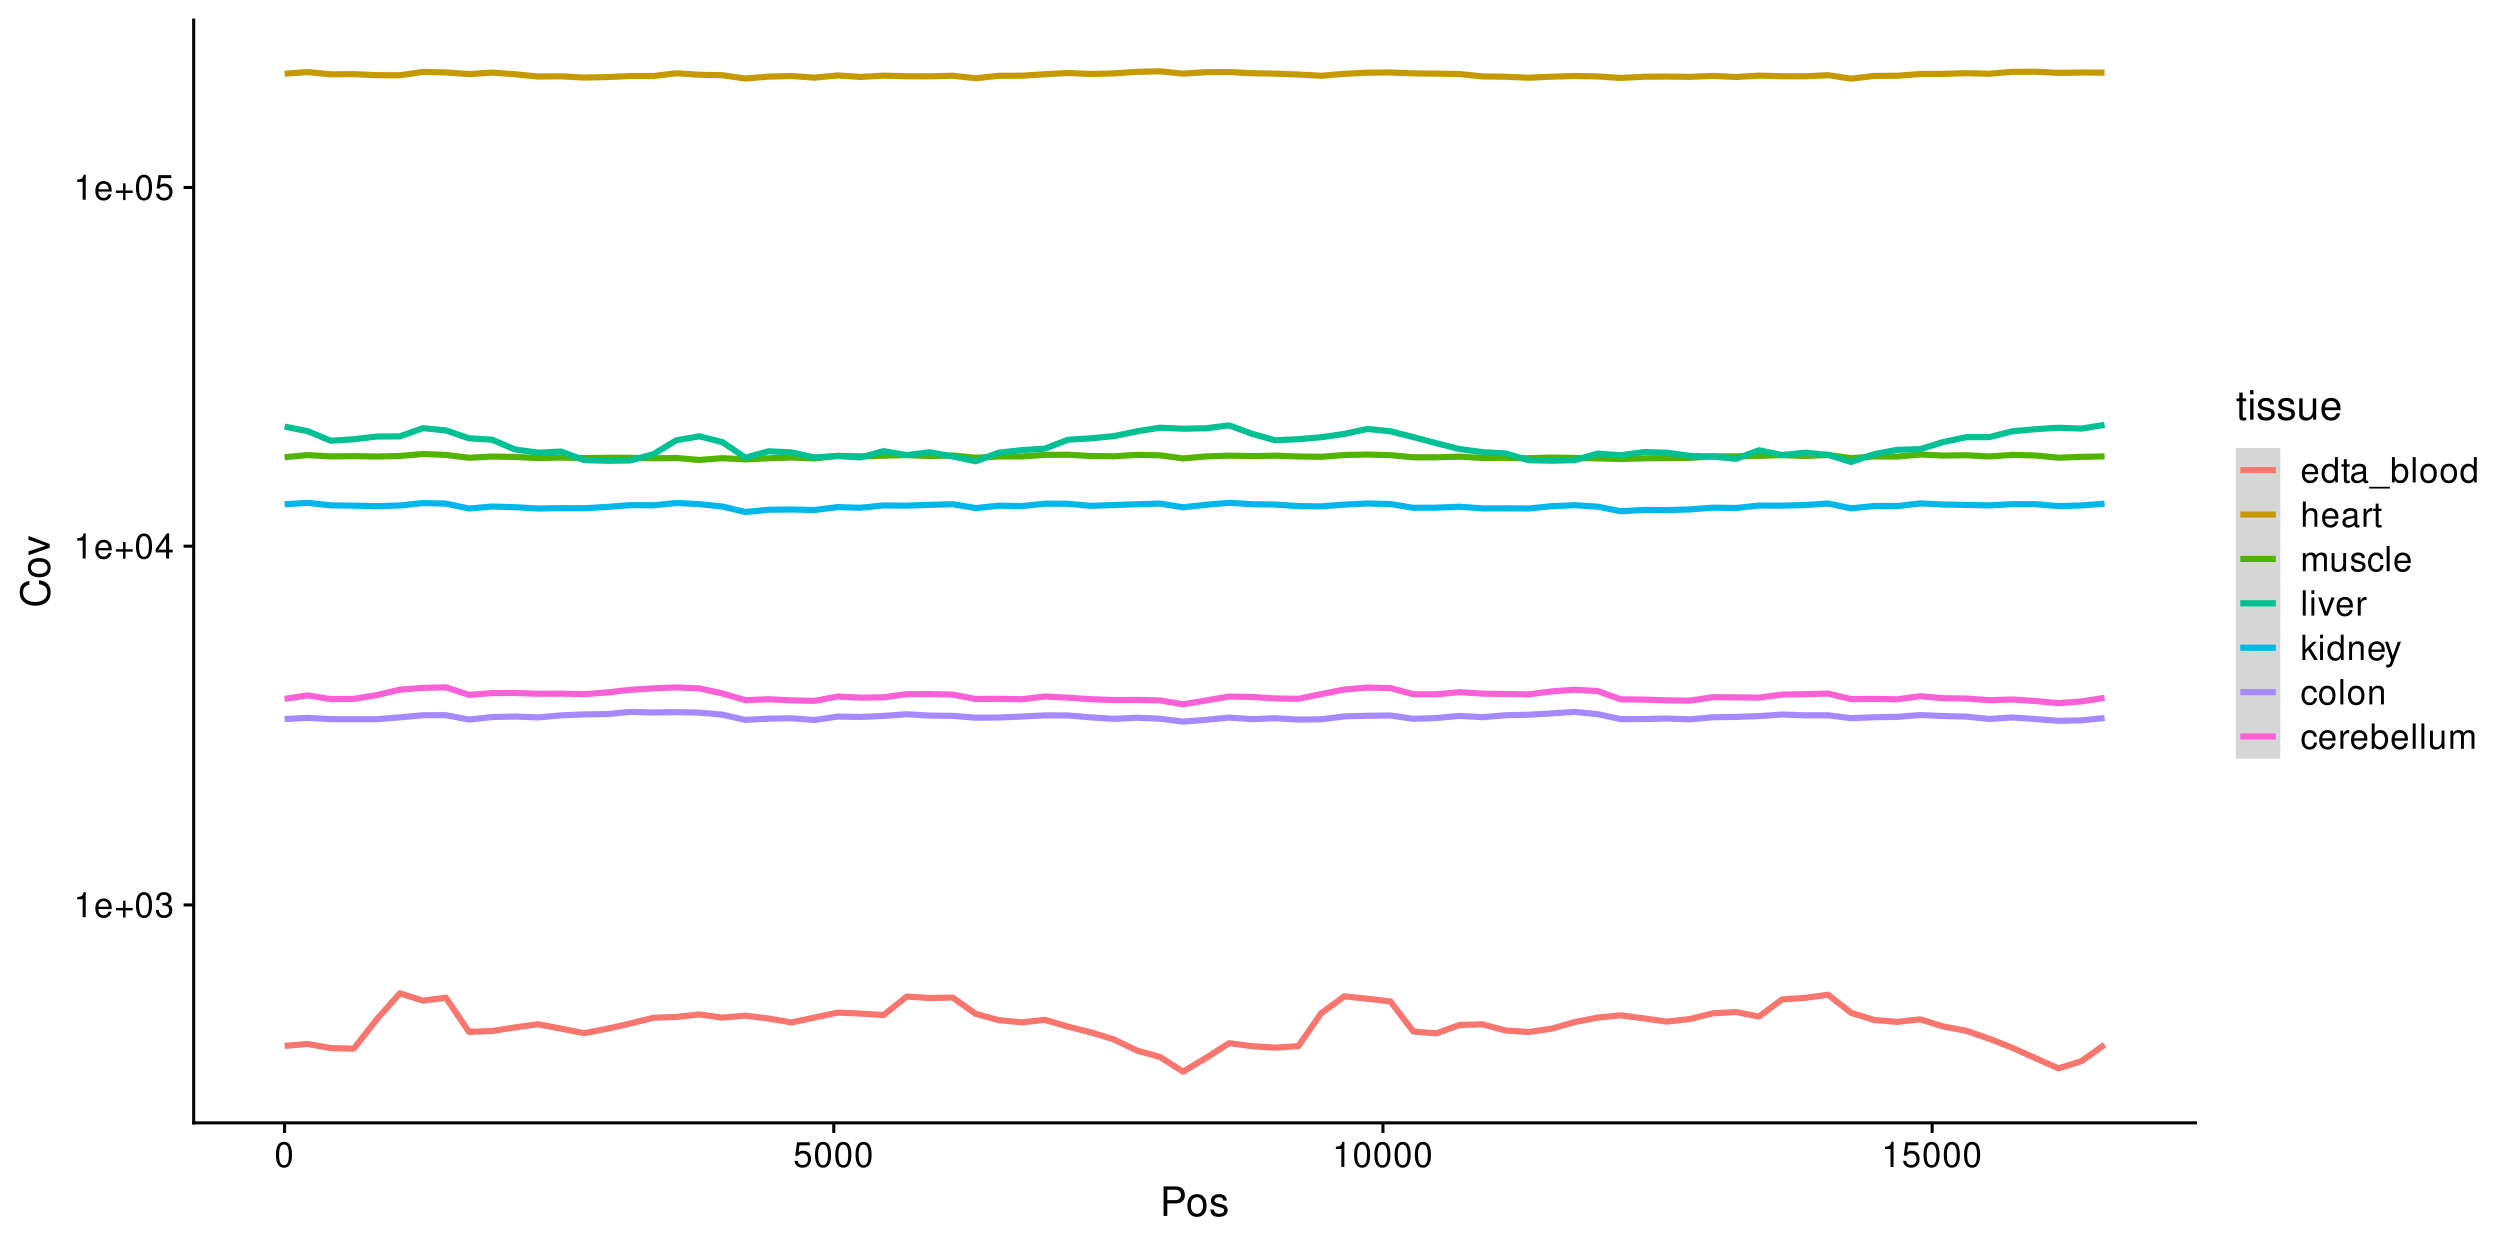 <?xml version="1.0" encoding="UTF-8"?>
<svg xmlns="http://www.w3.org/2000/svg" xmlns:xlink="http://www.w3.org/1999/xlink" width="864pt" height="432pt" viewBox="0 0 864 432" version="1.1">
<defs>
<g>
<symbol overflow="visible" id="glyph0-0">
<path style="stroke:none;" d=""/>
</symbol>
<symbol overflow="visible" id="glyph0-1">
<path style="stroke:none;" d="M 3.109 -6.188 L 3.109 0 L 4.156 0 L 4.156 -8.672 L 3.469 -8.672 C 3.094 -7.344 2.859 -7.156 1.219 -6.953 L 1.219 -6.188 Z M 3.109 -6.188 "/>
</symbol>
<symbol overflow="visible" id="glyph0-2">
<path style="stroke:none;" d="M 6.156 -2.812 C 6.156 -3.766 6.078 -4.344 5.906 -4.812 C 5.5 -5.844 4.531 -6.469 3.359 -6.469 C 1.609 -6.469 0.484 -5.141 0.484 -3.062 C 0.484 -0.984 1.562 0.281 3.344 0.281 C 4.781 0.281 5.766 -0.547 6.031 -1.906 L 5.016 -1.906 C 4.734 -1.078 4.172 -0.641 3.375 -0.641 C 2.734 -0.641 2.203 -0.938 1.859 -1.469 C 1.625 -1.828 1.531 -2.188 1.531 -2.812 Z M 1.547 -3.625 C 1.625 -4.781 2.344 -5.547 3.344 -5.547 C 4.375 -5.547 5.078 -4.75 5.078 -3.625 Z M 1.547 -3.625 "/>
</symbol>
<symbol overflow="visible" id="glyph0-3">
<path style="stroke:none;" d="M 6.406 -3.203 L 3.922 -3.203 L 3.922 -5.688 L 3.078 -5.688 L 3.078 -3.203 L 0.594 -3.203 L 0.594 -2.359 L 3.078 -2.359 L 3.078 0.125 L 3.922 0.125 L 3.922 -2.359 L 6.406 -2.359 Z M 6.406 -3.203 "/>
</symbol>
<symbol overflow="visible" id="glyph0-4">
<path style="stroke:none;" d="M 3.297 -8.672 C 2.516 -8.672 1.781 -8.312 1.344 -7.734 C 0.797 -6.953 0.516 -5.812 0.516 -4.203 C 0.516 -1.266 1.469 0.281 3.297 0.281 C 5.094 0.281 6.078 -1.266 6.078 -4.125 C 6.078 -5.812 5.812 -6.938 5.25 -7.734 C 4.812 -8.328 4.109 -8.672 3.297 -8.672 Z M 3.297 -7.734 C 4.438 -7.734 5 -6.578 5 -4.219 C 5 -1.75 4.453 -0.594 3.281 -0.594 C 2.156 -0.594 1.594 -1.797 1.594 -4.188 C 1.594 -6.578 2.156 -7.734 3.297 -7.734 Z M 3.297 -7.734 "/>
</symbol>
<symbol overflow="visible" id="glyph0-5">
<path style="stroke:none;" d="M 2.656 -4 L 3.234 -4 C 4.375 -4 4.984 -3.453 4.984 -2.406 C 4.984 -1.312 4.328 -0.656 3.234 -0.656 C 2.078 -0.656 1.516 -1.25 1.438 -2.516 L 0.391 -2.516 C 0.438 -1.828 0.547 -1.375 0.75 -0.984 C 1.203 -0.141 2.031 0.281 3.188 0.281 C 4.938 0.281 6.078 -0.781 6.078 -2.422 C 6.078 -3.531 5.656 -4.125 4.625 -4.484 C 5.422 -4.812 5.812 -5.406 5.812 -6.281 C 5.812 -7.781 4.844 -8.672 3.234 -8.672 C 1.516 -8.672 0.594 -7.719 0.562 -5.875 L 1.625 -5.875 C 1.625 -6.406 1.688 -6.703 1.812 -6.969 C 2.047 -7.469 2.578 -7.75 3.234 -7.75 C 4.172 -7.75 4.734 -7.188 4.734 -6.25 C 4.734 -5.641 4.531 -5.266 4.062 -5.062 C 3.766 -4.938 3.391 -4.891 2.656 -4.891 Z M 2.656 -4 "/>
</symbol>
<symbol overflow="visible" id="glyph0-6">
<path style="stroke:none;" d="M 3.922 -2.094 L 3.922 0 L 4.984 0 L 4.984 -2.094 L 6.234 -2.094 L 6.234 -3.047 L 4.984 -3.047 L 4.984 -8.672 L 4.203 -8.672 L 0.344 -3.219 L 0.344 -2.094 Z M 3.922 -3.047 L 1.266 -3.047 L 3.922 -6.875 Z M 3.922 -3.047 "/>
</symbol>
<symbol overflow="visible" id="glyph0-7">
<path style="stroke:none;" d="M 5.719 -8.516 L 1.312 -8.516 L 0.688 -3.875 L 1.656 -3.875 C 2.141 -4.469 2.562 -4.672 3.234 -4.672 C 4.375 -4.672 5.078 -3.891 5.078 -2.625 C 5.078 -1.406 4.375 -0.656 3.219 -0.656 C 2.297 -0.656 1.734 -1.125 1.469 -2.094 L 0.422 -2.094 C 0.562 -1.391 0.688 -1.062 0.938 -0.75 C 1.422 -0.094 2.281 0.281 3.234 0.281 C 4.953 0.281 6.156 -0.969 6.156 -2.766 C 6.156 -4.453 5.047 -5.609 3.406 -5.609 C 2.812 -5.609 2.328 -5.453 1.844 -5.094 L 2.172 -7.469 L 5.719 -7.469 Z M 5.719 -8.516 "/>
</symbol>
<symbol overflow="visible" id="glyph0-8">
<path style="stroke:none;" d="M 5.938 -8.75 L 4.938 -8.75 L 4.938 -5.5 C 4.531 -6.125 3.859 -6.469 3.016 -6.469 C 1.375 -6.469 0.312 -5.156 0.312 -3.156 C 0.312 -1.031 1.344 0.281 3.047 0.281 C 3.906 0.281 4.516 -0.047 5.047 -0.828 L 5.047 0 L 5.938 0 Z M 3.188 -5.531 C 4.266 -5.531 4.938 -4.578 4.938 -3.078 C 4.938 -1.625 4.25 -0.656 3.188 -0.656 C 2.094 -0.656 1.359 -1.625 1.359 -3.094 C 1.359 -4.562 2.094 -5.531 3.188 -5.531 Z M 3.188 -5.531 "/>
</symbol>
<symbol overflow="visible" id="glyph0-9">
<path style="stroke:none;" d="M 3.047 -6.281 L 2.016 -6.281 L 2.016 -8.016 L 1.016 -8.016 L 1.016 -6.281 L 0.172 -6.281 L 0.172 -5.469 L 1.016 -5.469 L 1.016 -0.719 C 1.016 -0.078 1.453 0.281 2.234 0.281 C 2.5 0.281 2.719 0.25 3.047 0.188 L 3.047 -0.641 C 2.906 -0.609 2.766 -0.594 2.562 -0.594 C 2.141 -0.594 2.016 -0.719 2.016 -1.156 L 2.016 -5.469 L 3.047 -5.469 Z M 3.047 -6.281 "/>
</symbol>
<symbol overflow="visible" id="glyph0-10">
<path style="stroke:none;" d="M 6.422 -0.594 C 6.312 -0.562 6.266 -0.562 6.203 -0.562 C 5.859 -0.562 5.656 -0.75 5.656 -1.062 L 5.656 -4.75 C 5.656 -5.875 4.844 -6.469 3.297 -6.469 C 2.375 -6.469 1.641 -6.203 1.219 -5.734 C 0.922 -5.406 0.797 -5.047 0.781 -4.422 L 1.781 -4.422 C 1.875 -5.203 2.328 -5.547 3.266 -5.547 C 4.172 -5.547 4.672 -5.203 4.672 -4.609 L 4.672 -4.344 C 4.656 -3.906 4.438 -3.75 3.625 -3.641 C 2.203 -3.469 1.984 -3.422 1.609 -3.266 C 0.875 -2.953 0.5 -2.406 0.5 -1.578 C 0.5 -0.438 1.297 0.281 2.562 0.281 C 3.359 0.281 4 0 4.703 -0.641 C 4.781 0 5.094 0.281 5.734 0.281 C 5.953 0.281 6.078 0.25 6.422 0.172 Z M 4.672 -1.984 C 4.672 -1.641 4.578 -1.438 4.266 -1.156 C 3.859 -0.797 3.375 -0.594 2.781 -0.594 C 2 -0.594 1.547 -0.969 1.547 -1.609 C 1.547 -2.266 1.984 -2.609 3.062 -2.766 C 4.125 -2.906 4.328 -2.953 4.672 -3.109 Z M 4.672 -1.984 "/>
</symbol>
<symbol overflow="visible" id="glyph0-11">
<path style="stroke:none;" d="M 6.938 1.516 L -0.266 1.516 L -0.266 2.109 L 6.938 2.109 Z M 6.938 1.516 "/>
</symbol>
<symbol overflow="visible" id="glyph0-12">
<path style="stroke:none;" d="M 0.641 -8.75 L 0.641 0 L 1.547 0 L 1.547 -0.797 C 2.031 -0.078 2.656 0.281 3.547 0.281 C 5.203 0.281 6.281 -1.078 6.281 -3.172 C 6.281 -5.203 5.25 -6.469 3.594 -6.469 C 2.719 -6.469 2.109 -6.141 1.641 -5.438 L 1.641 -8.75 Z M 3.391 -5.531 C 4.516 -5.531 5.234 -4.562 5.234 -3.062 C 5.234 -1.625 4.484 -0.656 3.391 -0.656 C 2.328 -0.656 1.641 -1.625 1.641 -3.094 C 1.641 -4.578 2.328 -5.531 3.391 -5.531 Z M 3.391 -5.531 "/>
</symbol>
<symbol overflow="visible" id="glyph0-13">
<path style="stroke:none;" d="M 1.828 -8.75 L 0.812 -8.75 L 0.812 0 L 1.828 0 Z M 1.828 -8.75 "/>
</symbol>
<symbol overflow="visible" id="glyph0-14">
<path style="stroke:none;" d="M 3.266 -6.469 C 1.484 -6.469 0.438 -5.203 0.438 -3.094 C 0.438 -0.969 1.484 0.281 3.281 0.281 C 5.047 0.281 6.125 -0.984 6.125 -3.047 C 6.125 -5.234 5.094 -6.469 3.266 -6.469 Z M 3.281 -5.547 C 4.406 -5.547 5.078 -4.625 5.078 -3.062 C 5.078 -1.578 4.375 -0.641 3.281 -0.641 C 2.156 -0.641 1.469 -1.578 1.469 -3.094 C 1.469 -4.625 2.156 -5.547 3.281 -5.547 Z M 3.281 -5.547 "/>
</symbol>
<symbol overflow="visible" id="glyph0-15">
<path style="stroke:none;" d="M 0.844 -8.75 L 0.844 0 L 1.844 0 L 1.844 -3.469 C 1.844 -4.75 2.516 -5.594 3.547 -5.594 C 3.875 -5.594 4.188 -5.5 4.422 -5.312 C 4.719 -5.094 4.844 -4.797 4.844 -4.359 L 4.844 0 L 5.828 0 L 5.828 -4.75 C 5.828 -5.812 5.078 -6.469 3.859 -6.469 C 2.969 -6.469 2.422 -6.188 1.844 -5.422 L 1.844 -8.75 Z M 0.844 -8.75 "/>
</symbol>
<symbol overflow="visible" id="glyph0-16">
<path style="stroke:none;" d="M 0.828 -6.281 L 0.828 0 L 1.844 0 L 1.844 -3.266 C 1.844 -4.781 2.469 -5.453 3.859 -5.406 L 3.859 -6.438 C 3.688 -6.453 3.594 -6.469 3.469 -6.469 C 2.812 -6.469 2.328 -6.078 1.75 -5.141 L 1.75 -6.281 Z M 0.828 -6.281 "/>
</symbol>
<symbol overflow="visible" id="glyph0-17">
<path style="stroke:none;" d="M 0.844 -6.281 L 0.844 0 L 1.844 0 L 1.844 -3.953 C 1.844 -4.859 2.516 -5.594 3.328 -5.594 C 4.062 -5.594 4.484 -5.141 4.484 -4.328 L 4.484 0 L 5.5 0 L 5.5 -3.953 C 5.5 -4.859 6.156 -5.594 6.969 -5.594 C 7.703 -5.594 8.141 -5.125 8.141 -4.328 L 8.141 0 L 9.141 0 L 9.141 -4.719 C 9.141 -5.844 8.5 -6.469 7.312 -6.469 C 6.484 -6.469 5.969 -6.219 5.391 -5.516 C 5.016 -6.188 4.516 -6.469 3.703 -6.469 C 2.859 -6.469 2.297 -6.156 1.766 -5.406 L 1.766 -6.281 Z M 0.844 -6.281 "/>
</symbol>
<symbol overflow="visible" id="glyph0-18">
<path style="stroke:none;" d="M 5.781 0 L 5.781 -6.281 L 4.781 -6.281 L 4.781 -2.719 C 4.781 -1.438 4.109 -0.594 3.078 -0.594 C 2.281 -0.594 1.781 -1.078 1.781 -1.844 L 1.781 -6.281 L 0.781 -6.281 L 0.781 -1.438 C 0.781 -0.391 1.562 0.281 2.781 0.281 C 3.703 0.281 4.297 -0.047 4.891 -0.875 L 4.891 0 Z M 5.781 0 "/>
</symbol>
<symbol overflow="visible" id="glyph0-19">
<path style="stroke:none;" d="M 5.25 -4.531 C 5.25 -5.766 4.422 -6.469 2.969 -6.469 C 1.516 -6.469 0.562 -5.719 0.562 -4.547 C 0.562 -3.562 1.062 -3.094 2.562 -2.734 L 3.484 -2.516 C 4.188 -2.344 4.469 -2.094 4.469 -1.641 C 4.469 -1.047 3.875 -0.641 3 -0.641 C 2.453 -0.641 2 -0.797 1.75 -1.062 C 1.594 -1.25 1.531 -1.422 1.469 -1.875 L 0.406 -1.875 C 0.453 -0.422 1.266 0.281 2.922 0.281 C 4.5 0.281 5.516 -0.5 5.516 -1.719 C 5.516 -2.656 4.984 -3.172 3.734 -3.469 L 2.766 -3.703 C 1.953 -3.891 1.609 -4.156 1.609 -4.594 C 1.609 -5.188 2.125 -5.547 2.938 -5.547 C 3.75 -5.547 4.172 -5.203 4.203 -4.531 Z M 5.25 -4.531 "/>
</symbol>
<symbol overflow="visible" id="glyph0-20">
<path style="stroke:none;" d="M 5.656 -4.172 C 5.609 -4.781 5.469 -5.188 5.234 -5.531 C 4.797 -6.125 4.047 -6.469 3.172 -6.469 C 1.469 -6.469 0.375 -5.125 0.375 -3.031 C 0.375 -1.016 1.453 0.281 3.156 0.281 C 4.656 0.281 5.609 -0.625 5.719 -2.156 L 4.719 -2.156 C 4.547 -1.156 4.031 -0.641 3.188 -0.641 C 2.078 -0.641 1.422 -1.547 1.422 -3.031 C 1.422 -4.609 2.062 -5.547 3.156 -5.547 C 4 -5.547 4.531 -5.047 4.641 -4.172 Z M 5.656 -4.172 "/>
</symbol>
<symbol overflow="visible" id="glyph0-21">
<path style="stroke:none;" d="M 1.797 -6.281 L 0.797 -6.281 L 0.797 0 L 1.797 0 Z M 1.797 -8.75 L 0.797 -8.75 L 0.797 -7.484 L 1.797 -7.484 Z M 1.797 -8.75 "/>
</symbol>
<symbol overflow="visible" id="glyph0-22">
<path style="stroke:none;" d="M 3.422 0 L 5.828 -6.281 L 4.703 -6.281 L 2.922 -1.188 L 1.25 -6.281 L 0.125 -6.281 L 2.328 0 Z M 3.422 0 "/>
</symbol>
<symbol overflow="visible" id="glyph0-23">
<path style="stroke:none;" d="M 1.688 -8.75 L 0.703 -8.75 L 0.703 0 L 1.688 0 L 1.688 -2.453 L 2.656 -3.406 L 4.781 0 L 6.031 0 L 3.453 -4.109 L 5.641 -6.281 L 4.359 -6.281 L 1.688 -3.625 Z M 1.688 -8.75 "/>
</symbol>
<symbol overflow="visible" id="glyph0-24">
<path style="stroke:none;" d="M 0.844 -6.281 L 0.844 0 L 1.844 0 L 1.844 -3.469 C 1.844 -4.75 2.516 -5.594 3.547 -5.594 C 4.344 -5.594 4.844 -5.109 4.844 -4.359 L 4.844 0 L 5.844 0 L 5.844 -4.75 C 5.844 -5.797 5.062 -6.469 3.859 -6.469 C 2.922 -6.469 2.312 -6.109 1.766 -5.234 L 1.766 -6.281 Z M 0.844 -6.281 "/>
</symbol>
<symbol overflow="visible" id="glyph0-25">
<path style="stroke:none;" d="M 4.656 -6.281 L 2.922 -1.391 L 1.312 -6.281 L 0.234 -6.281 L 2.359 0.031 L 1.984 1.016 C 1.812 1.469 1.594 1.625 1.172 1.625 C 1.016 1.625 0.859 1.609 0.641 1.562 L 0.641 2.453 C 0.859 2.562 1.062 2.609 1.312 2.609 C 1.641 2.609 1.984 2.516 2.25 2.312 C 2.562 2.094 2.75 1.828 2.938 1.312 L 5.734 -6.281 Z M 4.656 -6.281 "/>
</symbol>
<symbol overflow="visible" id="glyph1-0">
<path style="stroke:none;" d=""/>
</symbol>
<symbol overflow="visible" id="glyph1-1">
<path style="stroke:none;" d="M 2.578 -4.328 L 5.781 -4.328 C 6.578 -4.328 7.203 -4.562 7.75 -5.047 C 8.375 -5.609 8.641 -6.266 8.641 -7.203 C 8.641 -9.125 7.5 -10.203 5.484 -10.203 L 1.281 -10.203 L 1.281 0 L 2.578 0 Z M 2.578 -5.469 L 2.578 -9.062 L 5.297 -9.062 C 6.531 -9.062 7.281 -8.391 7.281 -7.266 C 7.281 -6.141 6.531 -5.469 5.297 -5.469 Z M 2.578 -5.469 "/>
</symbol>
<symbol overflow="visible" id="glyph1-2">
<path style="stroke:none;" d="M 3.812 -7.547 C 1.734 -7.547 0.5 -6.078 0.5 -3.609 C 0.5 -1.141 1.734 0.328 3.828 0.328 C 5.891 0.328 7.141 -1.141 7.141 -3.562 C 7.141 -6.109 5.938 -7.547 3.812 -7.547 Z M 3.828 -6.469 C 5.141 -6.469 5.922 -5.391 5.922 -3.562 C 5.922 -1.828 5.109 -0.75 3.828 -0.75 C 2.516 -0.75 1.719 -1.828 1.719 -3.609 C 1.719 -5.391 2.516 -6.469 3.828 -6.469 Z M 3.828 -6.469 "/>
</symbol>
<symbol overflow="visible" id="glyph1-3">
<path style="stroke:none;" d="M 6.125 -5.297 C 6.125 -6.734 5.172 -7.547 3.469 -7.547 C 1.766 -7.547 0.656 -6.656 0.656 -5.312 C 0.656 -4.156 1.25 -3.609 2.984 -3.188 L 4.078 -2.922 C 4.891 -2.734 5.203 -2.438 5.203 -1.922 C 5.203 -1.219 4.516 -0.75 3.5 -0.75 C 2.875 -0.75 2.344 -0.938 2.047 -1.25 C 1.859 -1.453 1.781 -1.672 1.703 -2.188 L 0.469 -2.188 C 0.531 -0.484 1.484 0.328 3.406 0.328 C 5.25 0.328 6.422 -0.594 6.422 -2 C 6.422 -3.094 5.812 -3.703 4.359 -4.047 L 3.234 -4.312 C 2.281 -4.531 1.875 -4.844 1.875 -5.359 C 1.875 -6.047 2.484 -6.469 3.438 -6.469 C 4.375 -6.469 4.875 -6.062 4.906 -5.297 Z M 6.125 -5.297 "/>
</symbol>
<symbol overflow="visible" id="glyph1-4">
<path style="stroke:none;" d="M 3.562 -7.344 L 2.359 -7.344 L 2.359 -9.359 L 1.188 -9.359 L 1.188 -7.344 L 0.203 -7.344 L 0.203 -6.391 L 1.188 -6.391 L 1.188 -0.844 C 1.188 -0.078 1.688 0.328 2.609 0.328 C 2.906 0.328 3.156 0.297 3.562 0.219 L 3.562 -0.75 C 3.391 -0.719 3.234 -0.703 3 -0.703 C 2.484 -0.703 2.359 -0.844 2.359 -1.359 L 2.359 -6.391 L 3.562 -6.391 Z M 3.562 -7.344 "/>
</symbol>
<symbol overflow="visible" id="glyph1-5">
<path style="stroke:none;" d="M 2.094 -7.344 L 0.938 -7.344 L 0.938 0 L 2.094 0 Z M 2.094 -10.203 L 0.922 -10.203 L 0.922 -8.734 L 2.094 -8.734 Z M 2.094 -10.203 "/>
</symbol>
<symbol overflow="visible" id="glyph1-6">
<path style="stroke:none;" d="M 6.75 0 L 6.75 -7.344 L 5.594 -7.344 L 5.594 -3.172 C 5.594 -1.688 4.797 -0.703 3.578 -0.703 C 2.656 -0.703 2.078 -1.266 2.078 -2.141 L 2.078 -7.344 L 0.906 -7.344 L 0.906 -1.688 C 0.906 -0.469 1.812 0.328 3.25 0.328 C 4.328 0.328 5.016 -0.062 5.703 -1.016 L 5.703 0 Z M 6.75 0 "/>
</symbol>
<symbol overflow="visible" id="glyph1-7">
<path style="stroke:none;" d="M 7.188 -3.281 C 7.188 -4.391 7.094 -5.062 6.891 -5.609 C 6.406 -6.812 5.297 -7.547 3.922 -7.547 C 1.875 -7.547 0.562 -5.984 0.562 -3.562 C 0.562 -1.141 1.812 0.328 3.891 0.328 C 5.578 0.328 6.734 -0.625 7.031 -2.219 L 5.859 -2.219 C 5.531 -1.266 4.875 -0.75 3.938 -0.75 C 3.188 -0.75 2.562 -1.094 2.172 -1.703 C 1.891 -2.125 1.797 -2.547 1.781 -3.281 Z M 1.812 -4.234 C 1.906 -5.594 2.734 -6.469 3.906 -6.469 C 5.094 -6.469 5.922 -5.547 5.922 -4.234 Z M 1.812 -4.234 "/>
</symbol>
<symbol overflow="visible" id="glyph2-0">
<path style="stroke:none;" d=""/>
</symbol>
<symbol overflow="visible" id="glyph2-1">
<path style="stroke:none;" d="M -7.047 -9.266 C -9.281 -8.859 -10.375 -7.578 -10.375 -5.328 C -10.375 -3.969 -9.938 -2.859 -9.094 -2.094 C -8.094 -1.172 -6.641 -0.672 -4.984 -0.672 C -3.297 -0.672 -1.859 -1.188 -0.875 -2.141 C -0.062 -2.938 0.328 -3.953 0.328 -5.281 C 0.328 -7.766 -1.016 -9.172 -3.719 -9.484 L -3.719 -8.141 C -3.031 -8.016 -2.547 -7.875 -2.141 -7.672 C -1.297 -7.25 -0.828 -6.391 -0.828 -5.297 C -0.828 -3.266 -2.453 -1.969 -5 -1.969 C -7.609 -1.969 -9.219 -3.188 -9.219 -5.188 C -9.219 -6 -8.984 -6.781 -8.578 -7.203 C -8.234 -7.578 -7.812 -7.781 -7.047 -7.938 Z M -7.047 -9.266 "/>
</symbol>
<symbol overflow="visible" id="glyph2-2">
<path style="stroke:none;" d="M -7.547 -3.812 C -7.547 -1.734 -6.078 -0.5 -3.609 -0.5 C -1.141 -0.5 0.328 -1.734 0.328 -3.828 C 0.328 -5.891 -1.141 -7.141 -3.562 -7.141 C -6.109 -7.141 -7.547 -5.938 -7.547 -3.812 Z M -6.469 -3.828 C -6.469 -5.141 -5.391 -5.922 -3.562 -5.922 C -1.828 -5.922 -0.75 -5.109 -0.75 -3.828 C -0.75 -2.516 -1.828 -1.719 -3.609 -1.719 C -5.391 -1.719 -6.469 -2.516 -6.469 -3.828 Z M -6.469 -3.828 "/>
</symbol>
<symbol overflow="visible" id="glyph2-3">
<path style="stroke:none;" d="M 0 -3.984 L -7.344 -6.797 L -7.344 -5.484 L -1.391 -3.422 L -7.344 -1.453 L -7.344 -0.141 L 0 -2.719 Z M 0 -3.984 "/>
</symbol>
</g>
</defs>
<g id="surface56">
<rect x="0" y="0" width="864" height="432" style="fill:rgb(100%,100%,100%);fill-opacity:1;stroke:none;"/>
<path style=" stroke:none;fill-rule:nonzero;fill:rgb(60%,60%,60%);fill-opacity:0.4;" d="M 98.383 360.77 L 106.344 360.445 L 114.305 361.922 L 122.266 362.062 L 130.227 351.879 L 138.188 342.926 L 146.148 345.504 L 154.109 344.457 L 162.074 356.227 L 170.035 355.965 L 177.996 354.766 L 185.957 353.617 L 193.918 355.113 L 201.879 356.727 L 209.84 355.223 L 217.801 353.379 L 225.762 351.355 L 233.723 351.133 L 241.684 350.273 L 249.645 351.324 L 257.605 350.641 L 265.566 351.656 L 273.527 353.043 L 281.488 351.285 L 289.453 349.59 L 297.414 349.953 L 305.375 350.488 L 313.336 344.047 L 321.297 344.535 L 329.258 344.426 L 337.219 350.082 L 345.18 352.211 L 353.141 352.949 L 361.102 352.137 L 369.062 354.473 L 377.023 356.418 L 384.984 358.852 L 392.945 362.77 L 400.906 364.973 L 408.867 370 L 416.828 365.223 L 424.793 360.203 L 432.754 361.242 L 440.715 361.695 L 448.676 361.184 L 456.637 349.82 L 464.598 344 L 472.559 344.785 L 480.52 345.734 L 488.48 356.188 L 496.441 356.789 L 504.402 353.855 L 512.363 353.648 L 520.324 355.828 L 528.285 356.328 L 536.246 355.133 L 544.207 352.867 L 552.168 351.363 L 560.133 350.559 L 568.094 351.566 L 576.055 352.711 L 584.016 351.863 L 591.977 349.848 L 599.938 349.391 L 607.898 350.953 L 615.859 345.082 L 623.82 344.527 L 631.781 343.398 L 639.742 349.684 L 647.703 352.195 L 655.664 352.824 L 663.625 351.902 L 671.586 354.402 L 679.547 355.926 L 687.508 358.648 L 695.473 361.738 L 703.434 365.355 L 711.395 368.91 L 719.355 366.383 L 727.316 360.367 L 727.316 361.766 L 719.355 367.07 L 711.395 369.535 L 703.434 366.055 L 695.473 362.5 L 687.508 359.336 L 679.547 356.555 L 671.586 355.105 L 663.625 352.664 L 655.664 353.508 L 647.703 352.824 L 639.742 350.395 L 631.781 344.16 L 623.82 345.207 L 615.859 345.711 L 607.898 351.668 L 599.938 350.152 L 591.977 350.523 L 584.016 352.496 L 576.055 353.43 L 568.094 352.324 L 560.133 351.223 L 552.168 351.996 L 544.207 353.59 L 536.246 355.891 L 528.285 356.988 L 520.324 356.465 L 512.363 354.379 L 504.402 354.605 L 496.441 357.445 L 488.48 356.828 L 480.52 346.469 L 472.559 345.535 L 464.598 344.652 L 456.637 350.465 L 448.676 361.922 L 440.715 362.441 L 432.754 361.891 L 424.793 360.848 L 416.828 365.965 L 408.867 370.742 L 400.906 365.621 L 392.945 363.418 L 384.984 359.598 L 377.023 357.156 L 369.062 355.117 L 361.102 352.789 L 353.141 353.699 L 345.18 352.945 L 337.219 350.719 L 329.258 345.082 L 321.297 345.289 L 313.336 344.777 L 305.375 351.121 L 297.414 350.617 L 289.453 350.348 L 281.488 352.012 L 273.527 353.676 L 265.566 352.324 L 257.605 351.398 L 249.645 352.043 L 241.684 350.906 L 233.723 351.805 L 225.762 352.117 L 217.801 354.094 L 209.84 355.852 L 201.879 357.402 L 193.918 355.875 L 185.957 354.324 L 177.996 355.395 L 170.035 356.648 L 162.074 356.992 L 154.109 345.164 L 146.148 346.129 L 138.188 343.613 L 130.227 352.641 L 122.266 362.762 L 114.305 362.547 L 106.344 361.133 L 98.383 362.172 Z M 98.383 360.77 "/>
<path style="fill:none;stroke-width:2.134;stroke-linecap:butt;stroke-linejoin:round;stroke:rgb(97.255%,46.275%,42.745%);stroke-opacity:1;stroke-miterlimit:10;" d="M 98.383 361.469 L 106.344 360.789 L 114.305 362.234 L 122.266 362.414 L 130.227 352.262 L 138.188 343.27 L 146.148 345.816 L 154.109 344.809 L 162.074 356.609 L 170.035 356.305 L 177.996 355.078 L 185.957 353.973 L 193.918 355.496 L 201.879 357.066 L 209.84 355.539 L 217.801 353.738 L 225.762 351.734 L 233.723 351.469 L 241.684 350.59 L 249.645 351.684 L 257.605 351.02 L 265.566 351.988 L 273.527 353.359 L 281.488 351.648 L 289.453 349.969 L 297.414 350.285 L 305.375 350.805 L 313.336 344.414 L 321.297 344.91 L 329.258 344.754 L 337.219 350.402 L 345.18 352.578 L 353.141 353.324 L 361.102 352.461 L 369.062 354.793 L 377.023 356.789 L 384.984 359.227 L 392.945 363.094 L 400.906 365.297 L 408.867 370.371 L 416.828 365.594 L 424.793 360.527 L 432.754 361.566 L 440.715 362.07 L 448.676 361.551 L 456.637 350.145 L 464.598 344.328 L 472.559 345.16 L 480.52 346.102 L 488.48 356.508 L 496.441 357.117 L 504.402 354.23 L 512.363 354.012 L 520.324 356.145 L 528.285 356.656 L 536.246 355.512 L 544.207 353.23 L 552.168 351.68 L 560.133 350.891 L 568.094 351.945 L 576.055 353.07 L 584.016 352.18 L 591.977 350.188 L 599.938 349.773 L 607.898 351.312 L 615.859 345.398 L 623.82 344.867 L 631.781 343.777 L 639.742 350.039 L 647.703 352.508 L 655.664 353.168 L 663.625 352.285 L 671.586 354.754 L 679.547 356.238 L 687.508 358.992 L 695.473 362.117 L 703.434 365.707 L 711.395 369.223 L 719.355 366.727 L 727.316 361.066 "/>
<path style=" stroke:none;fill-rule:nonzero;fill:rgb(60%,60%,60%);fill-opacity:0.4;" d="M 98.383 24.699 L 106.344 24.523 L 114.305 25.352 L 122.266 25.242 L 130.227 25.57 L 138.188 25.633 L 146.148 24.523 L 154.109 24.645 L 162.074 25.191 L 170.035 24.719 L 177.996 25.312 L 185.957 26.059 L 193.918 25.953 L 201.879 26.438 L 209.84 26.297 L 217.801 25.867 L 225.762 25.859 L 233.723 24.953 L 241.684 25.488 L 249.645 25.59 L 257.605 26.723 L 265.566 26.109 L 273.527 25.926 L 281.488 26.434 L 289.453 25.648 L 297.414 26.219 L 305.375 25.797 L 313.336 25.953 L 321.297 25.965 L 329.258 25.809 L 337.219 26.688 L 345.18 25.785 L 353.141 25.75 L 361.102 25.297 L 369.062 24.871 L 377.023 25.156 L 384.984 24.973 L 392.945 24.465 L 400.906 24.297 L 408.867 25.043 L 416.828 24.539 L 424.793 24.543 L 432.754 24.961 L 440.715 25.043 L 448.676 25.359 L 456.637 25.828 L 464.598 25.16 L 472.559 24.707 L 480.52 24.633 L 488.48 25.02 L 496.441 25.082 L 504.402 25.18 L 512.363 26.004 L 520.324 26.168 L 528.285 26.508 L 536.246 26.09 L 544.207 25.871 L 552.168 26.062 L 560.133 26.574 L 568.094 26.105 L 576.055 26.066 L 584.016 26.211 L 591.977 25.855 L 599.938 26.199 L 607.898 25.738 L 615.859 26.004 L 623.82 26.008 L 631.781 25.559 L 639.742 26.801 L 647.703 25.91 L 655.664 25.801 L 663.625 25.164 L 671.586 25.152 L 679.547 24.957 L 687.508 25.113 L 695.473 24.406 L 703.434 24.406 L 711.395 24.848 L 719.355 24.684 L 727.316 24.336 L 727.316 25.871 L 719.355 25.441 L 711.395 25.531 L 703.434 25.172 L 695.473 25.246 L 687.508 25.867 L 679.547 25.645 L 671.586 25.926 L 663.625 26 L 655.664 26.551 L 647.703 26.598 L 639.742 27.582 L 631.781 26.398 L 623.82 26.754 L 615.859 26.695 L 607.898 26.523 L 599.938 27.031 L 591.977 26.594 L 584.016 26.906 L 576.055 26.855 L 568.094 26.938 L 560.133 27.305 L 552.168 26.758 L 544.207 26.664 L 536.246 26.918 L 528.285 27.234 L 520.324 26.867 L 512.363 26.805 L 504.402 26.004 L 496.441 25.801 L 488.48 25.723 L 480.52 25.441 L 472.559 25.531 L 464.598 25.879 L 456.637 26.531 L 448.676 26.168 L 440.715 25.859 L 432.754 25.676 L 424.793 25.25 L 416.828 25.355 L 408.867 25.855 L 400.906 25.004 L 392.945 25.18 L 384.984 25.789 L 377.023 25.969 L 369.062 25.574 L 361.102 26.016 L 353.141 26.574 L 345.18 26.59 L 337.219 27.387 L 329.258 26.531 L 321.297 26.789 L 313.336 26.754 L 305.375 26.492 L 297.414 26.949 L 289.453 26.48 L 281.488 27.23 L 273.527 26.621 L 265.566 26.84 L 257.605 27.559 L 249.645 26.383 L 241.684 26.18 L 233.723 25.691 L 225.762 26.695 L 217.801 26.652 L 209.84 26.984 L 201.879 27.18 L 193.918 26.789 L 185.957 26.836 L 177.996 26 L 170.035 25.469 L 162.074 26.027 L 154.109 25.418 L 146.148 25.211 L 138.188 26.391 L 130.227 26.406 L 122.266 26.008 L 114.305 26.039 L 106.344 25.281 L 98.383 26.234 Z M 98.383 24.699 "/>
<path style="fill:none;stroke-width:2.134;stroke-linecap:butt;stroke-linejoin:round;stroke:rgb(76.863%,60.392%,0%);stroke-opacity:1;stroke-miterlimit:10;" d="M 98.383 25.465 L 106.344 24.902 L 114.305 25.695 L 122.266 25.625 L 130.227 25.988 L 138.188 26.012 L 146.148 24.867 L 154.109 25.031 L 162.074 25.609 L 170.035 25.094 L 177.996 25.656 L 185.957 26.449 L 193.918 26.371 L 201.879 26.809 L 209.84 26.641 L 217.801 26.258 L 225.762 26.277 L 233.723 25.32 L 241.684 25.836 L 249.645 25.988 L 257.605 27.141 L 265.566 26.473 L 273.527 26.273 L 281.488 26.832 L 289.453 26.066 L 297.414 26.582 L 305.375 26.145 L 313.336 26.352 L 321.297 26.375 L 329.258 26.172 L 337.219 27.035 L 345.18 26.188 L 353.141 26.164 L 361.102 25.656 L 369.062 25.223 L 377.023 25.562 L 384.984 25.379 L 392.945 24.82 L 400.906 24.648 L 408.867 25.449 L 416.828 24.945 L 424.793 24.898 L 432.754 25.316 L 440.715 25.449 L 448.676 25.762 L 456.637 26.18 L 464.598 25.52 L 472.559 25.121 L 480.52 25.039 L 488.48 25.371 L 496.441 25.441 L 504.402 25.59 L 512.363 26.402 L 520.324 26.516 L 528.285 26.871 L 536.246 26.504 L 544.207 26.266 L 552.168 26.41 L 560.133 26.941 L 568.094 26.52 L 576.055 26.461 L 584.016 26.559 L 591.977 26.227 L 599.938 26.613 L 607.898 26.129 L 615.859 26.352 L 623.82 26.379 L 631.781 25.977 L 639.742 27.191 L 647.703 26.254 L 655.664 26.176 L 663.625 25.582 L 671.586 25.539 L 679.547 25.301 L 687.508 25.488 L 695.473 24.828 L 703.434 24.789 L 711.395 25.191 L 719.355 25.062 L 727.316 25.102 "/>
<path style=" stroke:none;fill-rule:nonzero;fill:rgb(60%,60%,60%);fill-opacity:0.4;" d="M 98.383 157.285 L 106.344 156.91 L 114.305 157.402 L 122.266 157.285 L 130.227 157.367 L 138.188 157.219 L 146.148 156.566 L 154.109 156.848 L 162.074 157.809 L 170.035 157.426 L 177.996 157.586 L 185.957 157.961 L 193.918 157.727 L 201.879 157.969 L 209.84 157.875 L 217.801 157.836 L 225.762 157.996 L 233.723 157.934 L 241.684 158.629 L 249.645 157.973 L 257.605 158.363 L 265.566 158.027 L 273.527 157.785 L 281.488 158.07 L 289.453 157.129 L 297.414 157.391 L 305.375 157.16 L 313.336 156.887 L 321.297 157.242 L 329.258 157.062 L 337.219 157.867 L 345.18 157.367 L 353.141 157.352 L 361.102 156.863 L 369.062 156.812 L 377.023 157.211 L 384.984 157.297 L 392.945 156.852 L 400.906 157.023 L 408.867 158.051 L 416.828 157.344 L 424.793 157.133 L 432.754 157.281 L 440.715 157.09 L 448.676 157.371 L 456.637 157.523 L 464.598 156.91 L 472.559 156.699 L 480.52 156.91 L 488.48 157.707 L 496.441 157.695 L 504.402 157.414 L 512.363 157.898 L 520.324 157.887 L 528.285 158.016 L 536.246 157.727 L 544.207 157.867 L 552.168 158.09 L 560.133 158.266 L 568.094 158.012 L 576.055 157.918 L 584.016 157.918 L 591.977 157.352 L 599.938 157.332 L 607.898 157.16 L 615.859 156.977 L 623.82 157.227 L 631.781 156.84 L 639.742 157.965 L 647.703 157.422 L 655.664 157.438 L 663.625 156.672 L 671.586 157.07 L 679.547 156.996 L 687.508 157.402 L 695.473 156.785 L 703.434 157.055 L 711.395 157.848 L 719.355 157.527 L 727.316 156.996 L 727.316 158.461 L 719.355 158.246 L 711.395 158.504 L 703.434 157.785 L 695.473 157.582 L 687.508 158.121 L 679.547 157.648 L 671.586 157.809 L 663.625 157.469 L 655.664 158.148 L 647.703 158.078 L 639.742 158.707 L 631.781 157.637 L 623.82 157.934 L 615.859 157.633 L 607.898 157.906 L 599.938 158.125 L 591.977 158.055 L 584.016 158.578 L 576.055 158.668 L 568.094 158.805 L 560.133 158.965 L 552.168 158.75 L 544.207 158.621 L 536.246 158.516 L 528.285 158.707 L 520.324 158.551 L 512.363 158.66 L 504.402 158.199 L 496.441 158.383 L 488.48 158.375 L 480.52 157.676 L 472.559 157.48 L 464.598 157.594 L 456.637 158.191 L 448.676 158.145 L 440.715 157.871 L 432.754 157.957 L 424.793 157.809 L 416.828 158.117 L 408.867 158.828 L 400.906 157.699 L 392.945 157.531 L 384.984 158.078 L 377.023 157.984 L 369.062 157.48 L 361.102 157.543 L 353.141 158.137 L 345.18 158.133 L 337.219 158.535 L 329.258 157.75 L 321.297 158.027 L 313.336 157.648 L 305.375 157.824 L 297.414 158.082 L 289.453 157.918 L 281.488 158.828 L 273.527 158.449 L 265.566 158.723 L 257.605 159.156 L 249.645 158.723 L 241.684 159.285 L 233.723 158.637 L 225.762 158.793 L 217.801 158.586 L 209.84 158.531 L 201.879 158.68 L 193.918 158.523 L 185.957 158.703 L 177.996 158.242 L 170.035 158.141 L 162.074 158.605 L 154.109 157.586 L 146.148 157.223 L 138.188 157.938 L 130.227 158.164 L 122.266 158.016 L 114.305 158.059 L 106.344 157.629 L 98.383 158.75 Z M 98.383 157.285 "/>
<path style="fill:none;stroke-width:2.134;stroke-linecap:butt;stroke-linejoin:round;stroke:rgb(32.549%,70.588%,0%);stroke-opacity:1;stroke-miterlimit:10;" d="M 98.383 158.016 L 106.344 157.27 L 114.305 157.73 L 122.266 157.648 L 130.227 157.766 L 138.188 157.578 L 146.148 156.895 L 154.109 157.219 L 162.074 158.207 L 170.035 157.781 L 177.996 157.914 L 185.957 158.332 L 193.918 158.125 L 201.879 158.324 L 209.84 158.203 L 217.801 158.211 L 225.762 158.395 L 233.723 158.285 L 241.684 158.957 L 249.645 158.348 L 257.605 158.758 L 265.566 158.375 L 273.527 158.117 L 281.488 158.449 L 289.453 157.523 L 297.414 157.738 L 305.375 157.492 L 313.336 157.266 L 321.297 157.633 L 329.258 157.406 L 337.219 158.199 L 345.18 157.75 L 353.141 157.746 L 361.102 157.203 L 369.062 157.148 L 377.023 157.598 L 384.984 157.688 L 392.945 157.191 L 400.906 157.359 L 408.867 158.438 L 416.828 157.73 L 424.793 157.469 L 432.754 157.621 L 440.715 157.48 L 448.676 157.758 L 456.637 157.859 L 464.598 157.254 L 472.559 157.09 L 480.52 157.293 L 488.48 158.043 L 496.441 158.039 L 504.402 157.809 L 512.363 158.277 L 520.324 158.219 L 528.285 158.359 L 536.246 158.121 L 544.207 158.242 L 552.168 158.418 L 560.133 158.613 L 568.094 158.406 L 576.055 158.293 L 584.016 158.246 L 591.977 157.703 L 599.938 157.73 L 607.898 157.531 L 615.859 157.305 L 623.82 157.578 L 631.781 157.238 L 639.742 158.336 L 647.703 157.75 L 655.664 157.793 L 663.625 157.07 L 671.586 157.441 L 679.547 157.324 L 687.508 157.762 L 695.473 157.184 L 703.434 157.422 L 711.395 158.176 L 719.355 157.887 L 727.316 157.727 "/>
<path style=" stroke:none;fill-rule:nonzero;fill:rgb(60%,60%,60%);fill-opacity:0.4;" d="M 98.383 146.633 L 106.344 148.621 L 114.305 151.957 L 122.266 151.406 L 130.227 150.418 L 138.188 150.414 L 146.148 147.609 L 154.109 148.344 L 162.074 151.031 L 170.035 151.562 L 177.996 154.969 L 185.957 156.039 L 193.918 155.609 L 201.879 158.625 L 209.84 158.887 L 217.801 158.73 L 225.762 156.559 L 233.723 151.785 L 241.684 150.422 L 249.645 152.371 L 257.605 157.73 L 265.566 155.574 L 273.527 155.984 L 281.488 157.684 L 289.453 157.148 L 297.414 157.711 L 305.375 155.539 L 313.336 156.859 L 321.297 155.855 L 329.258 157.363 L 337.219 159.07 L 345.18 156 L 353.141 155.141 L 361.102 154.68 L 369.062 151.605 L 377.023 151.059 L 384.984 150.301 L 392.945 148.688 L 400.906 147.445 L 408.867 147.734 L 416.828 147.582 L 424.793 146.637 L 432.754 149.566 L 440.715 151.727 L 448.676 151.355 L 456.637 150.734 L 464.598 149.582 L 472.559 147.809 L 480.52 148.613 L 488.48 150.695 L 496.441 152.801 L 504.402 154.75 L 512.363 155.832 L 520.324 156.352 L 528.285 158.676 L 536.246 158.785 L 544.207 158.613 L 552.168 156.391 L 560.133 156.973 L 568.094 155.793 L 576.055 156.035 L 584.016 157.184 L 591.977 157.387 L 599.938 158.113 L 607.898 155.195 L 615.859 156.887 L 623.82 156.066 L 631.781 156.738 L 639.742 159.246 L 647.703 156.594 L 655.664 155.062 L 663.625 154.785 L 671.586 152.355 L 679.547 150.723 L 687.508 150.68 L 695.473 148.602 L 703.434 147.93 L 711.395 147.457 L 719.355 147.723 L 727.316 146.027 L 727.316 147.641 L 719.355 148.516 L 711.395 148.18 L 703.434 148.734 L 695.473 149.48 L 687.508 151.473 L 679.547 151.445 L 671.586 153.168 L 663.625 155.664 L 655.664 155.852 L 647.703 157.32 L 639.742 160.066 L 631.781 157.617 L 623.82 156.848 L 615.859 157.613 L 607.898 156.02 L 599.938 158.988 L 591.977 158.16 L 584.016 157.914 L 576.055 156.863 L 568.094 156.664 L 560.133 157.742 L 552.168 157.121 L 544.207 159.445 L 536.246 159.656 L 528.285 159.438 L 520.324 157.086 L 512.363 156.672 L 504.402 155.621 L 496.441 153.559 L 488.48 151.43 L 480.52 149.461 L 472.559 148.672 L 464.598 150.336 L 456.637 151.473 L 448.676 152.207 L 440.715 152.59 L 432.754 150.312 L 424.793 147.379 L 416.828 148.438 L 408.867 148.59 L 400.906 148.191 L 392.945 149.434 L 384.984 151.16 L 377.023 151.91 L 369.062 152.344 L 361.102 155.43 L 353.141 156.008 L 345.18 156.844 L 337.219 159.809 L 329.258 158.121 L 321.297 156.723 L 313.336 157.699 L 305.375 156.273 L 297.414 158.473 L 289.453 158.02 L 281.488 158.516 L 273.527 156.711 L 265.566 156.344 L 257.605 158.605 L 249.645 153.199 L 241.684 151.148 L 233.723 152.559 L 225.762 157.434 L 217.801 159.551 L 209.84 159.613 L 201.879 159.406 L 193.918 156.488 L 185.957 156.855 L 177.996 155.691 L 170.035 152.352 L 162.074 151.91 L 154.109 149.156 L 146.148 148.332 L 138.188 151.207 L 130.227 151.297 L 122.266 152.211 L 114.305 152.68 L 106.344 149.414 L 98.383 148.246 Z M 98.383 146.633 "/>
<path style="fill:none;stroke-width:2.134;stroke-linecap:butt;stroke-linejoin:round;stroke:rgb(0%,75.294%,58.039%);stroke-opacity:1;stroke-miterlimit:10;" d="M 98.383 147.438 L 106.344 149.02 L 114.305 152.32 L 122.266 151.809 L 130.227 150.859 L 138.188 150.812 L 146.148 147.973 L 154.109 148.75 L 162.074 151.473 L 170.035 151.957 L 177.996 155.332 L 185.957 156.445 L 193.918 156.051 L 201.879 159.016 L 209.84 159.25 L 217.801 159.141 L 225.762 156.996 L 233.723 152.172 L 241.684 150.785 L 249.645 152.785 L 257.605 158.168 L 265.566 155.961 L 273.527 156.348 L 281.488 158.098 L 289.453 157.586 L 297.414 158.09 L 305.375 155.906 L 313.336 157.281 L 321.297 156.289 L 329.258 157.742 L 337.219 159.441 L 345.18 156.422 L 353.141 155.574 L 361.102 155.055 L 369.062 151.977 L 377.023 151.484 L 384.984 150.73 L 392.945 149.062 L 400.906 147.816 L 408.867 148.164 L 416.828 148.008 L 424.793 147.008 L 432.754 149.938 L 440.715 152.16 L 448.676 151.781 L 456.637 151.105 L 464.598 149.957 L 472.559 148.238 L 480.52 149.039 L 488.48 151.062 L 496.441 153.18 L 504.402 155.188 L 512.363 156.254 L 520.324 156.719 L 528.285 159.059 L 536.246 159.219 L 544.207 159.027 L 552.168 156.754 L 560.133 157.359 L 568.094 156.227 L 576.055 156.449 L 584.016 157.547 L 591.977 157.773 L 599.938 158.551 L 607.898 155.605 L 615.859 157.25 L 623.82 156.457 L 631.781 157.18 L 639.742 159.656 L 647.703 156.957 L 655.664 155.457 L 663.625 155.223 L 671.586 152.762 L 679.547 151.086 L 687.508 151.074 L 695.473 149.043 L 703.434 148.332 L 711.395 147.82 L 719.355 148.117 L 727.316 146.836 "/>
<path style=" stroke:none;fill-rule:nonzero;fill:rgb(60%,60%,60%);fill-opacity:0.4;" d="M 98.383 173.484 L 106.344 173.391 L 114.305 174.289 L 122.266 174.355 L 130.227 174.504 L 138.188 174.289 L 146.148 173.512 L 154.109 173.645 L 162.074 175.305 L 170.035 174.676 L 177.996 174.93 L 185.957 175.344 L 193.918 175.184 L 201.879 175.258 L 209.84 174.836 L 217.801 174.168 L 225.762 174.207 L 233.723 173.453 L 241.684 173.859 L 249.645 174.641 L 257.605 176.523 L 265.566 175.789 L 273.527 175.727 L 281.488 175.852 L 289.453 174.828 L 297.414 175.102 L 305.375 174.324 L 313.336 174.336 L 321.297 174.047 L 329.258 173.875 L 337.219 175.23 L 345.18 174.348 L 353.141 174.469 L 361.102 173.699 L 369.062 173.734 L 377.023 174.402 L 384.984 174.121 L 392.945 173.906 L 400.906 173.656 L 408.867 174.898 L 416.828 174.016 L 424.793 173.391 L 432.754 173.891 L 440.715 173.938 L 448.676 174.484 L 456.637 174.633 L 464.598 174.023 L 472.559 173.578 L 480.52 173.773 L 488.48 175.137 L 496.441 175.074 L 504.402 174.684 L 512.363 175.289 L 520.324 175.32 L 528.285 175.359 L 536.246 174.5 L 544.207 174.18 L 552.168 174.746 L 560.133 176.309 L 568.094 175.805 L 576.055 175.879 L 584.016 175.695 L 591.977 175.062 L 599.938 175.121 L 607.898 174.32 L 615.859 174.395 L 623.82 174.152 L 631.781 173.57 L 639.742 175.281 L 647.703 174.52 L 655.664 174.504 L 663.625 173.547 L 671.586 173.961 L 679.547 174.156 L 687.508 174.273 L 695.473 173.797 L 703.434 173.836 L 711.395 174.562 L 719.355 174.285 L 727.316 173.285 L 727.316 174.875 L 719.355 175.07 L 711.395 175.273 L 703.434 174.629 L 695.473 174.664 L 687.508 175.059 L 679.547 174.867 L 671.586 174.762 L 663.625 174.414 L 655.664 175.277 L 647.703 175.234 L 639.742 176.086 L 631.781 174.438 L 623.82 174.922 L 615.859 175.109 L 607.898 175.133 L 599.938 175.984 L 591.977 175.828 L 584.016 176.414 L 576.055 176.695 L 568.094 176.668 L 560.133 177.066 L 552.168 175.469 L 544.207 175.004 L 536.246 175.363 L 528.285 176.113 L 520.324 176.043 L 512.363 176.117 L 504.402 175.543 L 496.441 175.82 L 488.48 175.863 L 480.52 174.609 L 472.559 174.43 L 464.598 174.766 L 456.637 175.363 L 448.676 175.328 L 440.715 174.789 L 432.754 174.629 L 424.793 174.125 L 416.828 174.859 L 408.867 175.742 L 400.906 174.391 L 392.945 174.645 L 384.984 174.969 L 377.023 175.242 L 369.062 174.465 L 361.102 174.441 L 353.141 175.32 L 345.18 175.184 L 337.219 175.957 L 329.258 174.621 L 321.297 174.906 L 313.336 175.168 L 305.375 175.047 L 297.414 175.855 L 289.453 175.688 L 281.488 176.676 L 273.527 176.449 L 265.566 176.547 L 257.605 177.387 L 249.645 175.461 L 241.684 174.578 L 233.723 174.215 L 225.762 175.07 L 217.801 174.98 L 209.84 175.551 L 201.879 176.031 L 193.918 176.051 L 185.957 176.148 L 177.996 175.645 L 170.035 175.453 L 162.074 176.176 L 154.109 174.445 L 146.148 174.223 L 138.188 175.07 L 130.227 175.375 L 122.266 175.148 L 114.305 175 L 106.344 174.176 L 98.383 175.074 Z M 98.383 173.484 "/>
<path style="fill:none;stroke-width:2.134;stroke-linecap:butt;stroke-linejoin:round;stroke:rgb(0%,71.373%,92.157%);stroke-opacity:1;stroke-miterlimit:10;" d="M 98.383 174.277 L 106.344 173.785 L 114.305 174.645 L 122.266 174.75 L 130.227 174.941 L 138.188 174.68 L 146.148 173.867 L 154.109 174.047 L 162.074 175.742 L 170.035 175.062 L 177.996 175.289 L 185.957 175.746 L 193.918 175.617 L 201.879 175.645 L 209.84 175.195 L 217.801 174.574 L 225.762 174.637 L 233.723 173.836 L 241.684 174.219 L 249.645 175.051 L 257.605 176.953 L 265.566 176.168 L 273.527 176.086 L 281.488 176.262 L 289.453 175.258 L 297.414 175.477 L 305.375 174.684 L 313.336 174.75 L 321.297 174.477 L 329.258 174.25 L 337.219 175.594 L 345.18 174.766 L 353.141 174.895 L 361.102 174.07 L 369.062 174.098 L 377.023 174.82 L 384.984 174.543 L 392.945 174.273 L 400.906 174.023 L 408.867 175.32 L 416.828 174.438 L 424.793 173.758 L 432.754 174.262 L 440.715 174.363 L 448.676 174.906 L 456.637 174.996 L 464.598 174.395 L 472.559 174.004 L 480.52 174.191 L 488.48 175.5 L 496.441 175.445 L 504.402 175.113 L 512.363 175.703 L 520.324 175.684 L 528.285 175.738 L 536.246 174.934 L 544.207 174.59 L 552.168 175.105 L 560.133 176.688 L 568.094 176.234 L 576.055 176.289 L 584.016 176.055 L 591.977 175.445 L 599.938 175.555 L 607.898 174.727 L 615.859 174.75 L 623.82 174.535 L 631.781 174.004 L 639.742 175.684 L 647.703 174.875 L 655.664 174.891 L 663.625 173.98 L 671.586 174.359 L 679.547 174.512 L 687.508 174.668 L 695.473 174.23 L 703.434 174.23 L 711.395 174.918 L 719.355 174.676 L 727.316 174.078 "/>
<path style=" stroke:none;fill-rule:nonzero;fill:rgb(60%,60%,60%);fill-opacity:0.4;" d="M 98.383 247.781 L 106.344 247.73 L 114.305 248.227 L 122.266 248.195 L 130.227 248.16 L 138.188 247.57 L 146.148 246.855 L 154.109 246.797 L 162.074 248.293 L 170.035 247.457 L 177.996 247.312 L 185.957 247.57 L 193.918 246.832 L 201.879 246.543 L 209.84 246.449 L 217.801 245.664 L 225.762 245.848 L 233.723 245.773 L 241.684 245.949 L 249.645 246.613 L 257.605 248.41 L 265.566 248.02 L 273.527 247.914 L 281.488 248.449 L 289.453 247.254 L 297.414 247.426 L 305.375 247.102 L 313.336 246.457 L 321.297 246.922 L 329.258 247.055 L 337.219 247.711 L 345.18 247.586 L 353.141 247.242 L 361.102 246.891 L 369.062 246.922 L 377.023 247.551 L 384.984 248.035 L 392.945 247.707 L 400.906 248.059 L 408.867 249.004 L 416.828 248.379 L 424.793 247.652 L 432.754 248.211 L 440.715 247.824 L 448.676 248.309 L 456.637 248.258 L 464.598 247.242 L 472.559 246.973 L 480.52 246.887 L 488.48 248.098 L 496.441 247.793 L 504.402 247.023 L 512.363 247.484 L 520.324 246.859 L 528.285 246.672 L 536.246 246.152 L 544.207 245.652 L 552.168 246.484 L 560.133 248.188 L 568.094 248.105 L 576.055 247.953 L 584.016 248.285 L 591.977 247.535 L 599.938 247.375 L 607.898 247.113 L 615.859 246.609 L 623.82 246.863 L 631.781 246.812 L 639.742 247.828 L 647.703 247.551 L 655.664 247.398 L 663.625 246.719 L 671.586 247.086 L 679.547 247.336 L 687.508 248.105 L 695.473 247.555 L 703.434 248.137 L 711.395 248.797 L 719.355 248.586 L 727.316 247.441 L 727.316 248.895 L 719.355 249.305 L 711.395 249.449 L 703.434 248.863 L 695.473 248.348 L 687.508 248.824 L 679.547 247.988 L 671.586 247.82 L 663.625 247.512 L 655.664 248.109 L 647.703 248.203 L 639.742 248.566 L 631.781 247.605 L 623.82 247.57 L 615.859 247.266 L 607.898 247.855 L 599.938 248.164 L 591.977 248.234 L 584.016 248.941 L 576.055 248.703 L 568.094 248.895 L 560.133 248.883 L 552.168 247.145 L 544.207 246.406 L 536.246 246.941 L 528.285 247.359 L 520.324 247.52 L 512.363 248.246 L 504.402 247.809 L 496.441 248.477 L 488.48 248.762 L 480.52 247.648 L 472.559 247.754 L 464.598 247.922 L 456.637 248.926 L 448.676 249.078 L 440.715 248.602 L 432.754 248.883 L 424.793 248.32 L 416.828 249.148 L 408.867 249.777 L 400.906 248.73 L 392.945 248.383 L 384.984 248.812 L 377.023 248.316 L 369.062 247.59 L 361.102 247.57 L 353.141 248.023 L 345.18 248.352 L 337.219 248.375 L 329.258 247.738 L 321.297 247.703 L 313.336 247.215 L 305.375 247.762 L 297.414 248.113 L 289.453 248.043 L 281.488 249.203 L 273.527 248.57 L 265.566 248.715 L 257.605 249.199 L 249.645 247.363 L 241.684 246.605 L 233.723 246.473 L 225.762 246.637 L 217.801 246.406 L 209.84 247.102 L 201.879 247.25 L 193.918 247.625 L 185.957 248.309 L 177.996 247.965 L 170.035 248.168 L 162.074 249.086 L 154.109 247.527 L 146.148 247.508 L 138.188 248.285 L 130.227 248.957 L 122.266 248.922 L 114.305 248.875 L 106.344 248.445 L 98.383 249.238 Z M 98.383 247.781 "/>
<path style="fill:none;stroke-width:2.134;stroke-linecap:butt;stroke-linejoin:round;stroke:rgb(64.706%,54.118%,100%);stroke-opacity:1;stroke-miterlimit:10;" d="M 98.383 248.512 L 106.344 248.086 L 114.305 248.551 L 122.266 248.559 L 130.227 248.559 L 138.188 247.926 L 146.148 247.18 L 154.109 247.164 L 162.074 248.691 L 170.035 247.812 L 177.996 247.637 L 185.957 247.938 L 193.918 247.23 L 201.879 246.898 L 209.84 246.777 L 217.801 246.035 L 225.762 246.242 L 233.723 246.121 L 241.684 246.277 L 249.645 246.988 L 257.605 248.805 L 265.566 248.367 L 273.527 248.242 L 281.488 248.828 L 289.453 247.648 L 297.414 247.77 L 305.375 247.434 L 313.336 246.836 L 321.297 247.312 L 329.258 247.395 L 337.219 248.043 L 345.18 247.969 L 353.141 247.633 L 361.102 247.23 L 369.062 247.254 L 377.023 247.934 L 384.984 248.426 L 392.945 248.047 L 400.906 248.395 L 408.867 249.391 L 416.828 248.766 L 424.793 247.988 L 432.754 248.547 L 440.715 248.211 L 448.676 248.691 L 456.637 248.59 L 464.598 247.582 L 472.559 247.363 L 480.52 247.27 L 488.48 248.43 L 496.441 248.137 L 504.402 247.414 L 512.363 247.867 L 520.324 247.191 L 528.285 247.016 L 536.246 246.547 L 544.207 246.031 L 552.168 246.816 L 560.133 248.535 L 568.094 248.5 L 576.055 248.328 L 584.016 248.613 L 591.977 247.887 L 599.938 247.77 L 607.898 247.484 L 615.859 246.938 L 623.82 247.215 L 631.781 247.207 L 639.742 248.195 L 647.703 247.879 L 655.664 247.754 L 663.625 247.117 L 671.586 247.453 L 679.547 247.664 L 687.508 248.465 L 695.473 247.953 L 703.434 248.5 L 711.395 249.121 L 719.355 248.945 L 727.316 248.168 "/>
<path style=" stroke:none;fill-rule:nonzero;fill:rgb(60%,60%,60%);fill-opacity:0.4;" d="M 98.383 240.797 L 106.344 239.945 L 114.305 241.285 L 122.266 241.16 L 130.227 239.82 L 138.188 237.977 L 146.148 237.395 L 154.109 237.168 L 162.074 239.742 L 170.035 239.176 L 177.996 239.16 L 185.957 239.387 L 193.918 239.316 L 201.879 239.555 L 209.84 238.973 L 217.801 238.012 L 225.762 237.484 L 233.723 237.219 L 241.684 237.574 L 249.645 239.273 L 257.605 241.57 L 265.566 241.312 L 273.527 241.707 L 281.488 241.844 L 289.453 240.309 L 297.414 240.75 L 305.375 240.648 L 313.336 239.508 L 321.297 239.477 L 329.258 239.699 L 337.219 241.23 L 345.18 241.125 L 353.141 241.258 L 361.102 240.363 L 369.062 240.773 L 377.023 241.262 L 384.984 241.539 L 392.945 241.559 L 400.906 241.73 L 408.867 243.012 L 416.828 241.688 L 424.793 240.379 L 432.754 240.535 L 440.715 240.984 L 448.676 241.125 L 456.637 239.543 L 464.598 237.949 L 472.559 237.234 L 480.52 237.422 L 488.48 239.594 L 496.441 239.598 L 504.402 238.828 L 512.363 239.336 L 520.324 239.512 L 528.285 239.617 L 536.246 238.555 L 544.207 237.996 L 552.168 238.504 L 560.133 241.348 L 568.094 241.371 L 576.055 241.672 L 584.016 241.805 L 591.977 240.605 L 599.938 240.598 L 607.898 240.723 L 615.859 239.699 L 623.82 239.559 L 631.781 239.293 L 639.742 241.23 L 647.703 241.203 L 655.664 241.312 L 663.625 240.211 L 671.586 240.922 L 679.547 241.074 L 687.508 241.621 L 695.473 241.34 L 703.434 241.914 L 711.395 242.672 L 719.355 242.043 L 727.316 240.453 L 727.316 241.93 L 719.355 242.77 L 711.395 243.336 L 703.434 242.652 L 695.473 242.148 L 687.508 242.348 L 679.547 241.738 L 671.586 241.664 L 663.625 241.016 L 655.664 242.035 L 647.703 241.867 L 639.742 241.98 L 631.781 240.098 L 623.82 240.273 L 615.859 240.363 L 607.898 241.48 L 591.977 241.316 L 584.016 242.473 L 576.055 242.434 L 568.094 242.172 L 560.133 242.051 L 552.168 239.172 L 544.207 238.762 L 536.246 239.355 L 528.285 240.316 L 520.324 240.184 L 512.363 240.105 L 504.402 239.625 L 496.441 240.293 L 488.48 240.27 L 480.52 238.199 L 472.559 238.027 L 464.598 238.637 L 456.637 240.219 L 448.676 241.902 L 440.715 241.773 L 432.754 241.223 L 424.793 241.059 L 416.828 242.473 L 408.867 243.797 L 400.906 242.41 L 392.945 242.246 L 384.984 242.328 L 377.023 242.039 L 369.062 241.449 L 361.102 241.055 L 353.141 242.051 L 345.18 241.902 L 337.219 241.906 L 329.258 240.395 L 321.297 240.273 L 313.336 240.277 L 305.375 241.32 L 297.414 241.453 L 289.453 241.109 L 281.488 242.609 L 273.527 242.375 L 265.566 242.016 L 257.605 242.371 L 249.645 240.031 L 241.684 238.242 L 233.723 237.93 L 225.762 238.289 L 217.801 238.766 L 209.84 239.637 L 201.879 240.27 L 193.918 240.121 L 185.957 240.137 L 177.996 239.824 L 170.035 239.895 L 162.074 240.547 L 154.109 237.914 L 146.148 238.055 L 138.188 238.703 L 130.227 240.629 L 122.266 241.898 L 114.305 241.945 L 106.344 240.672 L 98.383 242.277 Z M 98.383 240.797 "/>
<path style="fill:none;stroke-width:2.134;stroke-linecap:butt;stroke-linejoin:round;stroke:rgb(98.431%,38.039%,84.314%);stroke-opacity:1;stroke-miterlimit:10;" d="M 98.383 241.535 L 106.344 240.309 L 114.305 241.617 L 122.266 241.527 L 130.227 240.223 L 138.188 238.34 L 146.148 237.727 L 154.109 237.539 L 162.074 240.145 L 170.035 239.535 L 177.996 239.492 L 185.957 239.762 L 193.918 239.719 L 201.879 239.91 L 209.84 239.305 L 217.801 238.387 L 225.762 237.887 L 233.723 237.574 L 241.684 237.906 L 249.645 239.652 L 257.605 241.973 L 265.566 241.664 L 273.527 242.043 L 281.488 242.227 L 289.453 240.711 L 297.414 241.102 L 305.375 240.984 L 313.336 239.895 L 321.297 239.875 L 329.258 240.047 L 337.219 241.57 L 345.18 241.516 L 353.141 241.656 L 361.102 240.707 L 369.062 241.109 L 377.023 241.648 L 384.984 241.934 L 392.945 241.902 L 400.906 242.07 L 408.867 243.402 L 416.828 242.078 L 424.793 240.719 L 432.754 240.879 L 440.715 241.379 L 448.676 241.512 L 456.637 239.883 L 464.598 238.293 L 472.559 237.633 L 480.52 237.809 L 488.48 239.934 L 496.441 239.945 L 504.402 239.227 L 512.363 239.723 L 520.324 239.848 L 528.285 239.969 L 536.246 238.953 L 544.207 238.379 L 552.168 238.836 L 560.133 241.699 L 568.094 241.77 L 576.055 242.055 L 584.016 242.137 L 591.977 240.961 L 599.938 240.996 L 607.898 241.102 L 615.859 240.031 L 623.82 239.914 L 631.781 239.695 L 639.742 241.605 L 647.703 241.535 L 655.664 241.676 L 663.625 240.613 L 671.586 241.293 L 679.547 241.406 L 687.508 241.984 L 695.473 241.742 L 703.434 242.285 L 711.395 243.004 L 719.355 242.406 L 727.316 241.191 "/>
<path style="fill:none;stroke-width:1.067;stroke-linecap:square;stroke-linejoin:round;stroke:rgb(0%,0%,0%);stroke-opacity:1;stroke-miterlimit:10;" d="M 66.938 388.062 L 66.938 6.973 "/>
<g style="fill:rgb(0%,0%,0%);fill-opacity:1;">
  <use xlink:href="#glyph0-1" x="25.461" y="316.986"/>
  <use xlink:href="#glyph0-2" x="32.461" y="316.986"/>
  <use xlink:href="#glyph0-3" x="39.461" y="316.986"/>
  <use xlink:href="#glyph0-4" x="46.461" y="316.986"/>
  <use xlink:href="#glyph0-5" x="53.461" y="316.986"/>
</g>
<g style="fill:rgb(0%,0%,0%);fill-opacity:1;">
  <use xlink:href="#glyph0-1" x="25.461" y="193.01"/>
  <use xlink:href="#glyph0-2" x="32.461" y="193.01"/>
  <use xlink:href="#glyph0-3" x="39.461" y="193.01"/>
  <use xlink:href="#glyph0-4" x="46.461" y="193.01"/>
  <use xlink:href="#glyph0-6" x="53.461" y="193.01"/>
</g>
<g style="fill:rgb(0%,0%,0%);fill-opacity:1;">
  <use xlink:href="#glyph0-1" x="25.461" y="69.037"/>
  <use xlink:href="#glyph0-2" x="32.461" y="69.037"/>
  <use xlink:href="#glyph0-3" x="39.461" y="69.037"/>
  <use xlink:href="#glyph0-4" x="46.461" y="69.037"/>
  <use xlink:href="#glyph0-7" x="53.461" y="69.037"/>
</g>
<path style="fill:none;stroke-width:1.067;stroke-linecap:butt;stroke-linejoin:round;stroke:rgb(0%,0%,0%);stroke-opacity:1;stroke-miterlimit:10;" d="M 63.449 312.738 L 66.938 312.738 "/>
<path style="fill:none;stroke-width:1.067;stroke-linecap:butt;stroke-linejoin:round;stroke:rgb(0%,0%,0%);stroke-opacity:1;stroke-miterlimit:10;" d="M 63.449 188.762 L 66.938 188.762 "/>
<path style="fill:none;stroke-width:1.067;stroke-linecap:butt;stroke-linejoin:round;stroke:rgb(0%,0%,0%);stroke-opacity:1;stroke-miterlimit:10;" d="M 63.449 64.789 L 66.938 64.789 "/>
<path style="fill:none;stroke-width:1.067;stroke-linecap:square;stroke-linejoin:round;stroke:rgb(0%,0%,0%);stroke-opacity:1;stroke-miterlimit:10;" d="M 66.938 388.062 L 758.762 388.062 "/>
<path style="fill:none;stroke-width:1.067;stroke-linecap:butt;stroke-linejoin:round;stroke:rgb(0%,0%,0%);stroke-opacity:1;stroke-miterlimit:10;" d="M 98.344 391.551 L 98.344 388.062 "/>
<path style="fill:none;stroke-width:1.067;stroke-linecap:butt;stroke-linejoin:round;stroke:rgb(0%,0%,0%);stroke-opacity:1;stroke-miterlimit:10;" d="M 288.148 391.551 L 288.148 388.062 "/>
<path style="fill:none;stroke-width:1.067;stroke-linecap:butt;stroke-linejoin:round;stroke:rgb(0%,0%,0%);stroke-opacity:1;stroke-miterlimit:10;" d="M 477.953 391.551 L 477.953 388.062 "/>
<path style="fill:none;stroke-width:1.067;stroke-linecap:butt;stroke-linejoin:round;stroke:rgb(0%,0%,0%);stroke-opacity:1;stroke-miterlimit:10;" d="M 667.754 391.551 L 667.754 388.062 "/>
<g style="fill:rgb(0%,0%,0%);fill-opacity:1;">
  <use xlink:href="#glyph0-4" x="94.844" y="403.287"/>
</g>
<g style="fill:rgb(0%,0%,0%);fill-opacity:1;">
  <use xlink:href="#glyph0-7" x="274.148" y="403.287"/>
  <use xlink:href="#glyph0-4" x="281.148" y="403.287"/>
  <use xlink:href="#glyph0-4" x="288.148" y="403.287"/>
  <use xlink:href="#glyph0-4" x="295.148" y="403.287"/>
</g>
<g style="fill:rgb(0%,0%,0%);fill-opacity:1;">
  <use xlink:href="#glyph0-1" x="460.453" y="403.287"/>
  <use xlink:href="#glyph0-4" x="467.453" y="403.287"/>
  <use xlink:href="#glyph0-4" x="474.453" y="403.287"/>
  <use xlink:href="#glyph0-4" x="481.453" y="403.287"/>
  <use xlink:href="#glyph0-4" x="488.453" y="403.287"/>
</g>
<g style="fill:rgb(0%,0%,0%);fill-opacity:1;">
  <use xlink:href="#glyph0-1" x="650.254" y="403.287"/>
  <use xlink:href="#glyph0-7" x="657.254" y="403.287"/>
  <use xlink:href="#glyph0-4" x="664.254" y="403.287"/>
  <use xlink:href="#glyph0-4" x="671.254" y="403.287"/>
  <use xlink:href="#glyph0-4" x="678.254" y="403.287"/>
</g>
<g style="fill:rgb(0%,0%,0%);fill-opacity:1;">
  <use xlink:href="#glyph1-1" x="400.848" y="420.233"/>
  <use xlink:href="#glyph1-2" x="409.848" y="420.233"/>
  <use xlink:href="#glyph1-3" x="417.848" y="420.233"/>
</g>
<g style="fill:rgb(0%,0%,0%);fill-opacity:1;">
  <use xlink:href="#glyph2-1" x="17.179" y="210.02"/>
  <use xlink:href="#glyph2-2" x="17.179" y="200.02"/>
  <use xlink:href="#glyph2-3" x="17.179" y="192.02"/>
</g>
<g style="fill:rgb(0%,0%,0%);fill-opacity:1;">
  <use xlink:href="#glyph1-4" x="772.711" y="145.038"/>
  <use xlink:href="#glyph1-5" x="776.711" y="145.038"/>
  <use xlink:href="#glyph1-3" x="779.711" y="145.038"/>
  <use xlink:href="#glyph1-3" x="786.711" y="145.038"/>
  <use xlink:href="#glyph1-6" x="793.711" y="145.038"/>
  <use xlink:href="#glyph1-7" x="801.711" y="145.038"/>
</g>
<path style=" stroke:none;fill-rule:nonzero;fill:rgb(60%,60%,60%);fill-opacity:0.4;" d="M 772.711 170.148 L 788.055 170.148 L 788.055 154.805 L 772.711 154.805 Z M 772.711 170.148 "/>
<path style="fill:none;stroke-width:2.134;stroke-linecap:butt;stroke-linejoin:round;stroke:rgb(97.255%,46.275%,42.745%);stroke-opacity:1;stroke-miterlimit:10;" d="M 774.242 162.477 L 786.52 162.477 "/>
<path style=" stroke:none;fill-rule:nonzero;fill:rgb(60%,60%,60%);fill-opacity:0.4;" d="M 772.711 185.492 L 788.055 185.492 L 788.055 170.148 L 772.711 170.148 Z M 772.711 185.492 "/>
<path style="fill:none;stroke-width:2.134;stroke-linecap:butt;stroke-linejoin:round;stroke:rgb(76.863%,60.392%,0%);stroke-opacity:1;stroke-miterlimit:10;" d="M 774.242 177.82 L 786.52 177.82 "/>
<path style=" stroke:none;fill-rule:nonzero;fill:rgb(60%,60%,60%);fill-opacity:0.4;" d="M 772.711 200.836 L 788.055 200.836 L 788.055 185.492 L 772.711 185.492 Z M 772.711 200.836 "/>
<path style="fill:none;stroke-width:2.134;stroke-linecap:butt;stroke-linejoin:round;stroke:rgb(32.549%,70.588%,0%);stroke-opacity:1;stroke-miterlimit:10;" d="M 774.242 193.164 L 786.52 193.164 "/>
<path style=" stroke:none;fill-rule:nonzero;fill:rgb(60%,60%,60%);fill-opacity:0.4;" d="M 772.711 216.176 L 788.055 216.176 L 788.055 200.832 L 772.711 200.832 Z M 772.711 216.176 "/>
<path style="fill:none;stroke-width:2.134;stroke-linecap:butt;stroke-linejoin:round;stroke:rgb(0%,75.294%,58.039%);stroke-opacity:1;stroke-miterlimit:10;" d="M 774.242 208.504 L 786.52 208.504 "/>
<path style=" stroke:none;fill-rule:nonzero;fill:rgb(60%,60%,60%);fill-opacity:0.4;" d="M 772.711 231.52 L 788.055 231.52 L 788.055 216.176 L 772.711 216.176 Z M 772.711 231.52 "/>
<path style="fill:none;stroke-width:2.134;stroke-linecap:butt;stroke-linejoin:round;stroke:rgb(0%,71.373%,92.157%);stroke-opacity:1;stroke-miterlimit:10;" d="M 774.242 223.848 L 786.52 223.848 "/>
<path style=" stroke:none;fill-rule:nonzero;fill:rgb(60%,60%,60%);fill-opacity:0.4;" d="M 772.711 246.863 L 788.055 246.863 L 788.055 231.52 L 772.711 231.52 Z M 772.711 246.863 "/>
<path style="fill:none;stroke-width:2.134;stroke-linecap:butt;stroke-linejoin:round;stroke:rgb(64.706%,54.118%,100%);stroke-opacity:1;stroke-miterlimit:10;" d="M 774.242 239.191 L 786.52 239.191 "/>
<path style=" stroke:none;fill-rule:nonzero;fill:rgb(60%,60%,60%);fill-opacity:0.4;" d="M 772.711 262.203 L 788.055 262.203 L 788.055 246.859 L 772.711 246.859 Z M 772.711 262.203 "/>
<path style="fill:none;stroke-width:2.134;stroke-linecap:butt;stroke-linejoin:round;stroke:rgb(98.431%,38.039%,84.314%);stroke-opacity:1;stroke-miterlimit:10;" d="M 774.242 254.531 L 786.52 254.531 "/>
<g style="fill:rgb(0%,0%,0%);fill-opacity:1;">
  <use xlink:href="#glyph0-2" x="795.027" y="166.725"/>
  <use xlink:href="#glyph0-8" x="802.027" y="166.725"/>
  <use xlink:href="#glyph0-9" x="809.027" y="166.725"/>
  <use xlink:href="#glyph0-10" x="812.027" y="166.725"/>
  <use xlink:href="#glyph0-11" x="819.027" y="166.725"/>
  <use xlink:href="#glyph0-12" x="826.027" y="166.725"/>
  <use xlink:href="#glyph0-13" x="833.027" y="166.725"/>
  <use xlink:href="#glyph0-14" x="836.027" y="166.725"/>
  <use xlink:href="#glyph0-14" x="843.027" y="166.725"/>
  <use xlink:href="#glyph0-8" x="850.027" y="166.725"/>
</g>
<g style="fill:rgb(0%,0%,0%);fill-opacity:1;">
  <use xlink:href="#glyph0-15" x="795.027" y="182.068"/>
  <use xlink:href="#glyph0-2" x="802.027" y="182.068"/>
  <use xlink:href="#glyph0-10" x="809.027" y="182.068"/>
  <use xlink:href="#glyph0-16" x="816.027" y="182.068"/>
  <use xlink:href="#glyph0-9" x="820.027" y="182.068"/>
</g>
<g style="fill:rgb(0%,0%,0%);fill-opacity:1;">
  <use xlink:href="#glyph0-17" x="795.027" y="197.412"/>
  <use xlink:href="#glyph0-18" x="805.027" y="197.412"/>
  <use xlink:href="#glyph0-19" x="812.027" y="197.412"/>
  <use xlink:href="#glyph0-20" x="818.027" y="197.412"/>
  <use xlink:href="#glyph0-13" x="824.027" y="197.412"/>
  <use xlink:href="#glyph0-2" x="827.027" y="197.412"/>
</g>
<g style="fill:rgb(0%,0%,0%);fill-opacity:1;">
  <use xlink:href="#glyph0-13" x="795.027" y="212.752"/>
  <use xlink:href="#glyph0-21" x="798.027" y="212.752"/>
  <use xlink:href="#glyph0-22" x="801.027" y="212.752"/>
  <use xlink:href="#glyph0-2" x="807.027" y="212.752"/>
  <use xlink:href="#glyph0-16" x="814.027" y="212.752"/>
</g>
<g style="fill:rgb(0%,0%,0%);fill-opacity:1;">
  <use xlink:href="#glyph0-23" x="795.027" y="228.096"/>
  <use xlink:href="#glyph0-21" x="801.027" y="228.096"/>
  <use xlink:href="#glyph0-8" x="804.027" y="228.096"/>
  <use xlink:href="#glyph0-24" x="811.027" y="228.096"/>
  <use xlink:href="#glyph0-2" x="818.027" y="228.096"/>
  <use xlink:href="#glyph0-25" x="824.027" y="228.096"/>
</g>
<g style="fill:rgb(0%,0%,0%);fill-opacity:1;">
  <use xlink:href="#glyph0-20" x="795.027" y="243.439"/>
  <use xlink:href="#glyph0-14" x="801.027" y="243.439"/>
  <use xlink:href="#glyph0-13" x="808.027" y="243.439"/>
  <use xlink:href="#glyph0-14" x="811.027" y="243.439"/>
  <use xlink:href="#glyph0-24" x="818.027" y="243.439"/>
</g>
<g style="fill:rgb(0%,0%,0%);fill-opacity:1;">
  <use xlink:href="#glyph0-20" x="795.027" y="258.779"/>
  <use xlink:href="#glyph0-2" x="801.027" y="258.779"/>
  <use xlink:href="#glyph0-16" x="808.027" y="258.779"/>
  <use xlink:href="#glyph0-2" x="812.027" y="258.779"/>
  <use xlink:href="#glyph0-12" x="819.027" y="258.779"/>
  <use xlink:href="#glyph0-2" x="826.027" y="258.779"/>
  <use xlink:href="#glyph0-13" x="833.027" y="258.779"/>
  <use xlink:href="#glyph0-13" x="836.027" y="258.779"/>
  <use xlink:href="#glyph0-18" x="839.027" y="258.779"/>
  <use xlink:href="#glyph0-17" x="846.027" y="258.779"/>
</g>
</g>
</svg>
